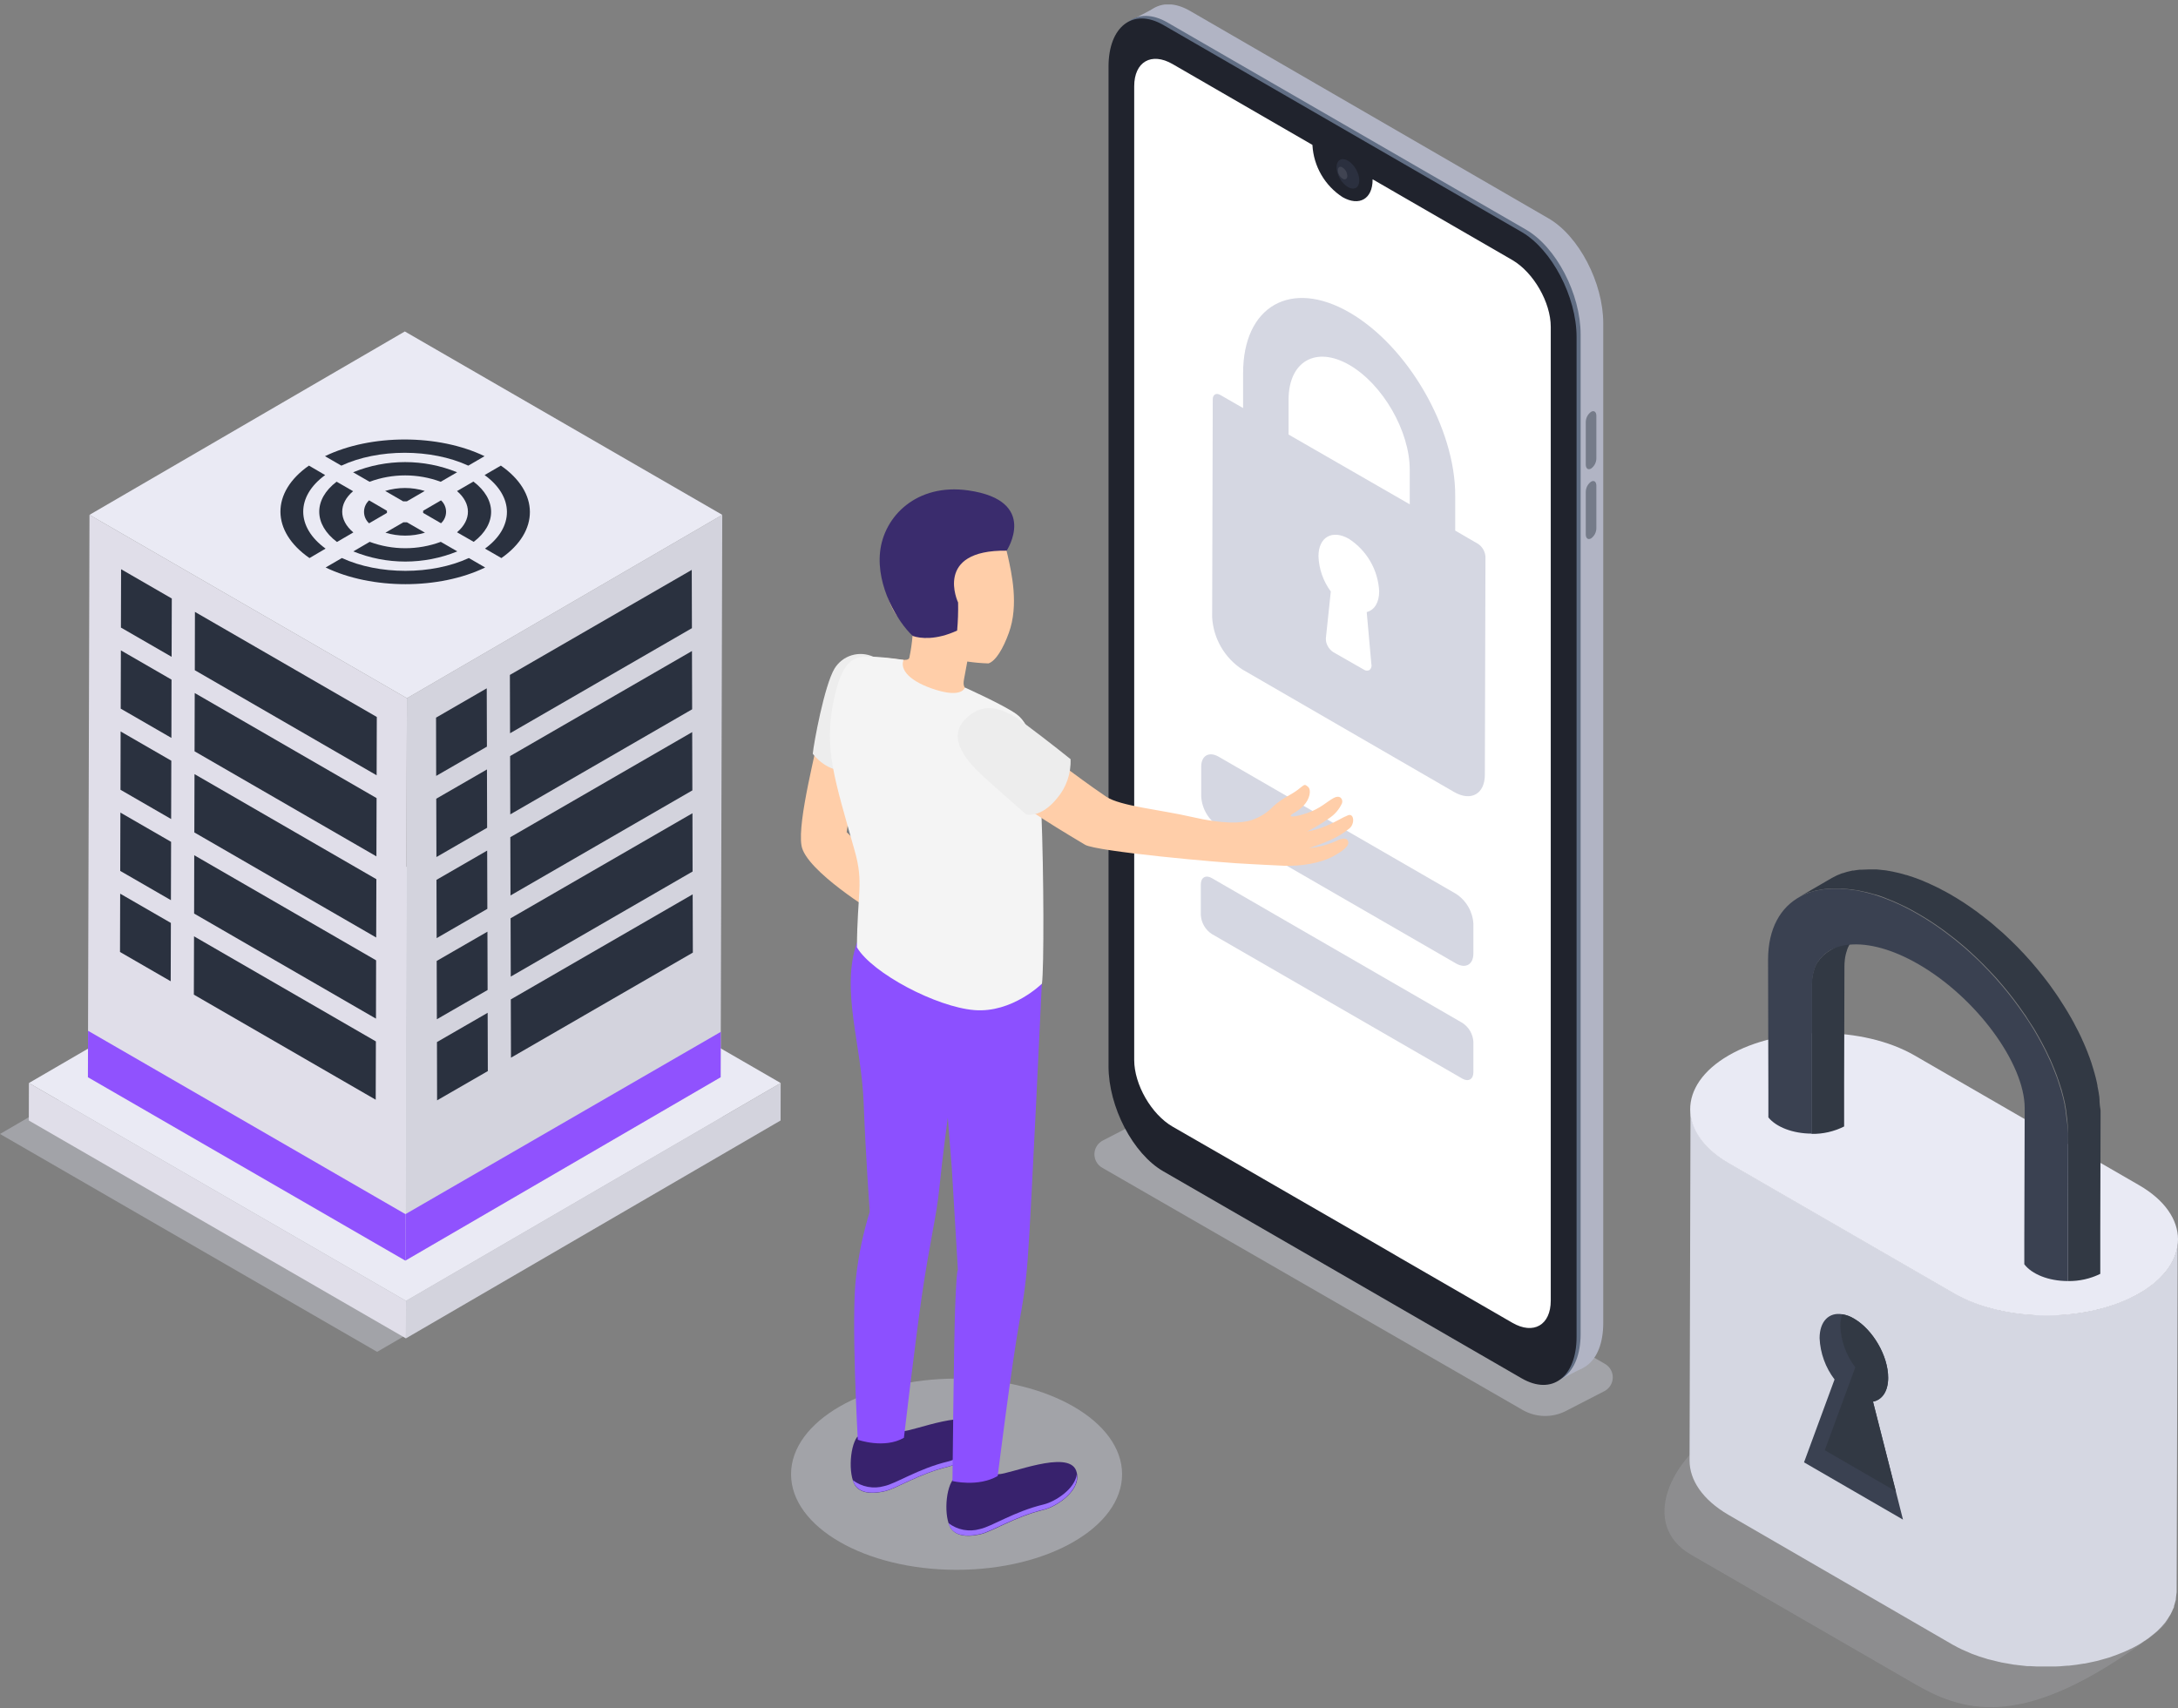 <svg width="399" height="313" viewBox="0 0 399 313" fill="none" xmlns="http://www.w3.org/2000/svg">
<rect x="0" y="0" width="399" height="313" fill="#808080" stroke="none"/>
<g clip-path="url(#clip0_643_0)">
<path opacity="0.4" d="M278.918 258.353L201.919 213.977C201.476 213.723 201.11 213.355 200.858 212.91C200.607 212.465 200.48 211.96 200.492 211.45C200.503 210.939 200.652 210.441 200.923 210.007C201.194 209.574 201.577 209.223 202.031 208.989L211.718 203.986C212.141 203.769 212.612 203.662 213.087 203.673C213.563 203.684 214.028 203.814 214.441 204.05L294.027 249.92C294.47 250.175 294.836 250.545 295.087 250.99C295.338 251.435 295.464 251.94 295.453 252.451C295.442 252.963 295.293 253.461 295.022 253.895C294.751 254.329 294.369 254.681 293.915 254.916L286.888 258.537C285.65 259.178 284.272 259.497 282.879 259.464C281.487 259.432 280.124 259.05 278.918 258.353Z" fill="#D6D8E5"/>
<path d="M283.638 250L218.011 212.082C212.421 208.885 207.941 200.253 207.941 192.836V9.616C207.941 2.199 212.453 -1.214 218.011 1.999L283.638 39.989C289.228 43.186 293.708 51.818 293.708 59.236V242.431C293.708 249.809 289.196 253.214 283.638 250Z" fill="#B1B4C4"/>
<path d="M284.764 253.301L289.962 250.672L284.979 242.12L284.764 253.301Z" fill="#B1B4C4"/>
<path d="M206.942 3.861L211.726 1.352L210.76 8.409L206.942 3.861Z" fill="#B1B4C4"/>
<path d="M279.501 252.095L213.882 214.177C208.292 210.979 203.82 202.347 203.82 194.93V11.742C203.82 4.325 208.324 0.912 213.882 4.125L279.501 42.043C285.091 45.24 289.563 53.872 289.563 61.29V244.485C289.523 251.903 285.019 255.308 279.501 252.095Z" fill="#616E84"/>
<path d="M288.821 61.761V244.941C288.821 252.366 284.317 255.771 278.759 252.566L253.029 237.691L245.043 233.072L213.14 214.648C207.55 211.451 203.078 202.819 203.078 195.393V12.214C203.078 4.82 207.582 1.383 213.14 4.589L278.759 42.507C284.293 45.72 288.821 54.376 288.821 61.761Z" fill="#20232D"/>
<path d="M284.093 59.899V238.315C284.093 242.807 280.939 244.637 277.05 242.383L256.534 230.53L254.745 229.483L254.139 229.131L249.706 226.565L236.873 219.164L231.547 216.087L229.407 214.848L214.817 206.448C210.928 204.202 207.781 198.726 207.781 194.234V15.819C207.781 11.319 210.928 9.496 214.817 11.742L240.435 26.553V26.625C240.545 28.532 241.103 30.387 242.063 32.038C243.023 33.689 244.359 35.09 245.961 36.128C248.996 37.863 251.455 36.456 251.455 32.931C251.455 32.931 251.455 32.875 251.455 32.851L277.074 47.662C280.939 49.932 284.093 55.399 284.093 59.899Z" fill="white"/>
<path d="M248.402 34.417C249.219 33.947 249.224 32.421 248.412 31.007C247.601 29.594 246.281 28.829 245.463 29.299C244.646 29.77 244.641 31.297 245.453 32.71C246.264 34.123 247.585 34.888 248.402 34.417Z" fill="#2B303F"/>
<path opacity="0.1" d="M245.961 32.739C245.703 32.571 245.489 32.343 245.336 32.075C245.183 31.806 245.096 31.505 245.083 31.197C245.083 30.637 245.474 30.398 245.953 30.693C246.207 30.858 246.419 31.081 246.57 31.344C246.721 31.606 246.808 31.901 246.824 32.204C246.824 32.795 246.433 33.019 245.961 32.739Z" fill="white"/>
<path d="M291.48 85.86C290.945 86.171 290.506 85.86 290.506 85.124V77.315C290.513 76.952 290.605 76.595 290.774 76.273C290.943 75.951 291.185 75.673 291.48 75.461C292.015 75.157 292.446 75.461 292.446 76.196V84.005C292.442 84.369 292.352 84.726 292.184 85.048C292.016 85.37 291.775 85.648 291.48 85.86Z" fill="#757B89"/>
<path d="M291.48 98.656C290.945 98.968 290.506 98.656 290.506 97.929V90.112C290.513 89.748 290.605 89.391 290.774 89.07C290.943 88.748 291.185 88.47 291.48 88.258C292.015 87.954 292.446 88.258 292.446 88.993V96.802C292.442 97.165 292.353 97.523 292.185 97.845C292.017 98.167 291.776 98.445 291.48 98.656Z" fill="#757B89"/>
<path opacity="0.4" d="M137.722 207.79L69.085 247.714L0 207.79L68.638 167.866L137.722 207.79Z" fill="#D6D8E5"/>
<path d="M143.017 198.455L143.001 205.32L74.363 245.245L74.379 238.371L143.017 198.455Z" fill="#D3D3DD"/>
<path d="M74.379 238.371L74.363 245.245L5.278 205.32L5.294 198.455L74.379 238.371Z" fill="#E0DEE9"/>
<path d="M143.017 198.455L74.38 238.371L5.295 198.455L73.932 158.531L143.017 198.455Z" fill="#EAEAF4"/>
<path d="M132.315 94.34L132.02 197.392L74.251 230.993L74.546 127.942L132.315 94.34Z" fill="#D3D3DD"/>
<path d="M74.547 127.942L74.252 230.993L16.107 197.392L16.395 94.34L74.547 127.942Z" fill="#E0DEE9"/>
<path d="M132.316 94.34L74.547 127.942L16.395 94.34L74.163 60.738L132.316 94.34Z" fill="#EAEAF4"/>
<path d="M31.384 139.396L31.352 150.082L22.072 144.719L22.096 134.032L31.384 139.396Z" fill="#2A313F"/>
<path d="M31.424 124.537L31.4 135.215L22.112 129.852L22.144 119.174L31.424 124.537Z" fill="#2A313F"/>
<path d="M31.472 109.67L31.44 120.357L22.152 114.994L22.184 104.307L31.472 109.67Z" fill="#2A313F"/>
<path d="M68.901 175.971L68.877 186.657L35.56 167.402L35.584 156.716L68.901 175.971Z" fill="#2A313F"/>
<path d="M68.949 161.104L68.917 171.791L35.601 152.536L35.633 141.849L68.949 161.104Z" fill="#2A313F"/>
<path d="M68.989 146.246L68.957 156.924L35.641 137.669L35.673 126.991L68.989 146.246Z" fill="#2A313F"/>
<path d="M69.029 131.379L68.997 142.065L35.688 122.811L35.712 112.124L69.029 131.379Z" fill="#2A313F"/>
<path d="M31.304 169.121L31.272 179.807L21.984 174.444L22.016 163.758L31.304 169.121Z" fill="#2A313F"/>
<path d="M31.344 154.262L31.312 164.949L22.024 159.586L22.056 148.899L31.344 154.262Z" fill="#2A313F"/>
<path d="M68.861 190.83L68.829 201.516L35.513 182.261L35.545 171.575L68.861 190.83Z" fill="#2A313F"/>
<path d="M89.208 140.994L89.24 151.681L79.953 157.044L79.921 146.357L89.208 140.994Z" fill="#2A313F"/>
<path d="M89.169 126.128L89.201 136.814L79.906 142.177L79.882 131.499L89.169 126.128Z" fill="#2A313F"/>
<path d="M126.894 163.878L126.926 174.556L93.609 193.811L93.577 183.132L126.894 163.878Z" fill="#2A313F"/>
<path d="M126.854 149.019L126.878 159.697L93.569 178.952L93.537 168.266L126.854 149.019Z" fill="#2A313F"/>
<path d="M126.806 134.152L126.838 144.831L93.521 164.085L93.489 153.407L126.806 134.152Z" fill="#2A313F"/>
<path d="M126.766 119.294L126.798 129.972L93.481 149.227L93.449 138.54L126.766 119.294Z" fill="#2A313F"/>
<path d="M126.726 104.427L126.758 115.105L93.441 134.36L93.409 123.674L126.726 104.427Z" fill="#2A313F"/>
<path d="M89.336 185.586L89.368 196.265L80.073 201.628L80.049 190.949L89.336 185.586Z" fill="#2A313F"/>
<path d="M89.296 170.72L89.328 181.406L80.033 186.769L80.001 176.083L89.296 170.72Z" fill="#2A313F"/>
<path d="M89.248 155.861L89.28 166.539L79.993 171.902L79.961 161.224L89.248 155.861Z" fill="#2A313F"/>
<path d="M132.045 189.079L132.021 197.392L74.26 230.993L74.276 222.481L132.045 189.079Z" fill="#9052FE"/>
<path d="M74.276 222.481L74.252 230.993L16.107 197.392L16.131 188.879L74.276 222.481Z" fill="#9052FE"/>
<path d="M73.892 95.707C74.116 95.707 74.332 95.707 74.547 95.707L77.853 97.609C75.492 98.324 72.972 98.324 70.61 97.609L73.892 95.707Z" fill="#2A313F"/>
<path d="M59.533 83.59C67.958 79.513 80.296 79.513 88.769 83.59L85.79 85.324C78.987 82.183 69.292 82.183 62.536 85.324L59.533 83.59Z" fill="#2A313F"/>
<path d="M64.685 86.539C70.793 84.054 77.63 84.054 83.739 86.539L80.736 88.281C76.531 86.723 71.908 86.723 67.703 88.281L64.685 86.539Z" fill="#2A313F"/>
<path d="M70.561 89.96C72.925 89.241 75.449 89.241 77.813 89.96L74.53 91.87C74.307 91.854 74.083 91.854 73.86 91.87L70.561 89.96Z" fill="#2A313F"/>
<path d="M77.51 93.98C77.53 93.853 77.53 93.724 77.51 93.597L80.792 91.686C81.084 91.952 81.317 92.276 81.476 92.638C81.636 92.999 81.718 93.389 81.718 93.784C81.718 94.18 81.636 94.57 81.476 94.931C81.317 95.293 81.084 95.617 80.792 95.883L77.51 93.98Z" fill="#2A313F"/>
<path d="M83.723 97.537C86.398 95.275 86.382 92.254 83.723 89.984L86.725 88.242C91.03 91.487 91.054 96.043 86.781 99.288L83.723 97.537Z" fill="#2A313F"/>
<path d="M64.684 90.008C62.009 92.278 62.033 95.299 64.732 97.561L61.73 99.312C57.425 96.067 57.401 91.511 61.666 88.266L64.684 90.008Z" fill="#2A313F"/>
<path d="M88.849 100.527C94.24 96.602 94.2 90.975 88.777 87.051L91.756 85.316C98.807 90.208 98.855 97.369 91.852 102.261L88.849 100.527Z" fill="#2A313F"/>
<path d="M62.632 102.253C69.428 105.386 79.123 105.386 85.886 102.253L88.881 103.987C80.464 108.064 68.118 108.064 59.653 103.987L62.632 102.253Z" fill="#2A313F"/>
<path d="M59.566 87.051C54.183 90.975 54.215 96.594 59.645 100.527L56.699 102.261C49.639 97.369 49.599 90.208 56.595 85.316L59.566 87.051Z" fill="#2A313F"/>
<path d="M67.727 99.288C71.929 100.846 76.55 100.846 80.752 99.288L83.779 101.038C77.67 103.523 70.833 103.523 64.725 101.038L67.727 99.288Z" fill="#2A313F"/>
<path d="M70.897 93.597C70.878 93.724 70.878 93.853 70.897 93.981L67.615 95.891C67.323 95.624 67.09 95.299 66.93 94.938C66.771 94.576 66.689 94.184 66.689 93.789C66.689 93.393 66.771 93.002 66.93 92.64C67.09 92.278 67.323 91.953 67.615 91.686L70.897 93.597Z" fill="#2A313F"/>
<path d="M266.724 163.782C267.652 164.382 268.425 165.193 268.98 166.148C269.535 167.104 269.857 168.177 269.919 169.281V174.724C269.919 176.746 268.481 177.561 266.724 176.538L223.25 151.425C222.322 150.825 221.55 150.014 220.995 149.058C220.439 148.103 220.118 147.029 220.056 145.926V140.483C220.056 138.46 221.501 137.645 223.25 138.66L266.724 163.782Z" fill="#D5D7E2"/>
<path opacity="0.4" d="M175.239 287.655C191.985 287.655 205.561 279.81 205.561 270.134C205.561 260.458 191.985 252.614 175.239 252.614C158.493 252.614 144.917 260.458 144.917 270.134C144.917 279.81 158.493 287.655 175.239 287.655Z" fill="#D6D8E5"/>
<path d="M150.132 133.681C149.773 136.814 146.036 150.338 146.834 154.966C147.633 159.594 160.41 167.355 160.41 167.355L162.183 159.418L155.107 152.488L157.024 139.356L150.132 133.681Z" fill="#FFCEA9"/>
<path d="M159.995 120.349C158.752 119.774 157.343 119.676 156.033 120.072C154.723 120.468 153.604 121.332 152.887 122.499C151.011 125.616 149.062 136.294 148.895 138.117C148.895 138.117 151.53 141.762 155.483 141.154L159.995 120.349Z" fill="#EDEDED"/>
<path d="M174.577 271.133C177.366 271.913 180.35 271.554 182.874 270.134C184.871 270.198 195.651 265.57 197.137 269.455C198.423 272.86 193.743 276.009 191.243 276.648C185.789 277.967 181.756 280.693 179.56 281.156C177.963 281.5 175.815 281.724 174.513 280.445C172.916 278.87 173.052 273.164 174.577 271.133Z" fill="#38226D"/>
<path d="M179.52 280.181C181.717 279.718 185.749 276.984 191.204 275.673C193.304 275.162 196.913 272.868 197.273 270.134C197.76 273.267 193.535 276.049 191.204 276.616C185.749 277.935 181.717 280.661 179.52 281.124C177.923 281.468 175.775 281.692 174.473 280.413C174.138 280.037 173.894 279.589 173.763 279.102C174.572 279.719 175.514 280.138 176.514 280.326C177.513 280.513 178.543 280.464 179.52 280.181Z" fill="#9C73FF"/>
<path d="M157.056 263.26C159.83 264.027 162.794 263.668 165.306 262.261C167.302 262.325 178.083 257.689 179.568 261.582C180.854 264.987 176.182 268.136 173.683 268.776C168.22 270.094 164.188 272.82 161.992 273.284C160.394 273.627 158.246 273.851 156.945 272.564C155.395 270.982 155.531 265.291 157.056 263.26Z" fill="#38226D"/>
<path d="M161.999 272.308C164.195 271.845 168.228 269.111 173.69 267.8C175.782 267.289 179.392 264.995 179.751 262.261C180.238 265.395 176.022 268.176 173.69 268.744C168.228 270.062 164.195 272.788 161.999 273.252C160.402 273.595 158.254 273.819 156.952 272.532C156.615 272.161 156.371 271.714 156.241 271.229C157.05 271.846 157.992 272.266 158.992 272.453C159.992 272.64 161.022 272.591 161.999 272.308Z" fill="#9C73FF"/>
<path d="M156.84 233.887C157.305 229.87 158.139 225.905 159.332 222.041C159.332 222.041 158.589 211.827 158.222 202.139C157.799 191.141 153.982 181.462 156.992 172.694L190.86 180.239C190.86 180.239 188.807 224.072 188.36 229.379C188.109 233.51 187.599 237.621 186.835 241.688C185.286 250.192 182.778 270.462 182.778 270.462C179.193 272.54 174.489 271.389 174.489 271.389C174.489 271.389 174.744 245.812 174.976 239.658C175.256 232.176 175.487 232.744 175.487 232.744L174.369 214.097L173.634 204.817C173.634 204.817 172.692 211.627 172.085 217.709C171.55 223.009 170.272 227.812 168.843 237.691C167.605 246.26 165.593 263.46 165.593 263.46C162.007 265.546 157.144 263.82 157.144 263.82C157.144 263.82 155.874 241.312 156.84 233.887Z" fill="#8C50FF"/>
<path d="M161.792 120.541C164.371 120.66 166.296 121.34 166.583 120.541C166.864 119.209 167.061 117.861 167.174 116.504C166.879 115.753 166.623 114.946 166.623 114.946C163.381 112.955 162.359 109.446 161.927 105.354C161.201 98.376 164.97 92.27 171.942 91.534C178.498 90.855 183.321 95.467 184.607 101.797C185.302 104.923 186.683 110.829 184.815 115.969C183.776 118.846 182.419 121.124 181.085 121.564C179.786 121.526 178.49 121.411 177.204 121.22C177.204 121.22 176.853 123.154 176.613 124.417C176.374 125.68 176.469 126.319 178.945 127.846C181.421 129.373 175.2 132.506 171.143 132.202C167.086 131.898 162.55 129.508 161.313 126.839C159.899 123.913 160.019 120.453 161.792 120.541Z" fill="#FFCEA9"/>
<path d="M165.529 120.916C164.81 122.707 166.631 124.913 171.478 126.415C176.326 127.918 176.757 125.976 176.757 125.976C176.757 125.976 183.864 129.173 186.18 130.835C189.095 132.873 190.381 138.764 190.772 148.707C191.227 160.217 191.267 177.29 190.884 180.239C190.884 180.239 185.445 185.658 178.49 185.091C171.534 184.523 159.819 178.353 156.984 173.597C157.056 163.502 158.238 161.863 156.609 156.013C152.872 142.705 150.899 137.254 152.72 128.413C154.213 121.124 156.313 120.221 159.188 120.285C161.312 120.383 163.428 120.593 165.529 120.916Z" fill="#F4F4F4"/>
<path d="M218.419 149.714C212.677 148.38 205.21 147.716 202.663 145.99C196.498 141.809 191.427 137.597 187.69 135.439C183.281 132.889 181.525 133.433 179.145 134.288C176.35 135.303 176.134 138.62 180.91 142.609C186.564 147.317 191.036 150.178 198.79 154.798C200.818 156.005 223.37 158.115 229.343 158.347C230.94 158.411 232.154 158.522 235.237 158.642C238.319 158.762 241.889 158.163 244.157 156.948C246.425 155.733 247.056 154.934 247.008 154.366C246.952 153.655 246.297 153.471 245.195 153.911C243.503 154.732 241.677 155.241 239.805 155.413C239.805 155.413 242.264 154.614 243.686 153.951C244.956 153.393 246.146 152.667 247.223 151.793C248.245 150.929 248.062 148.955 246.944 149.395C245.826 149.834 245.067 150.434 242.951 151.337C241.827 151.818 240.65 152.165 239.445 152.368C240.839 151.678 242.174 150.876 243.438 149.97C244.483 149.302 245.315 148.348 245.834 147.221C246.097 146.629 245.634 145.526 244.316 146.229C243.127 146.853 241.921 148.148 239.445 148.995C237.664 149.602 236.323 149.794 236.466 149.435C236.61 149.075 237.68 148.803 238.814 147.62C239.948 146.437 240.292 144.727 239.613 144.167C238.934 143.608 239.046 143.728 237.752 144.719C236.459 145.71 234.997 146.19 233.288 147.732C232.2 148.881 230.849 149.748 229.351 150.258C227.387 150.929 223.873 150.977 218.419 149.714Z" fill="#FFCEA9"/>
<path d="M176.781 131.842C179.488 129.085 182.674 128.837 187.498 132.434C192.321 136.031 196.122 139.108 196.122 139.108C196.232 141.76 195.323 144.354 193.583 146.357C190.604 149.986 187.993 149.235 187.993 149.235C187.993 149.235 183.329 145.166 180.215 142.345C177.1 139.524 173.435 135.239 176.781 131.842Z" fill="#EDEDED"/>
<path d="M184.415 100.902C184.415 100.902 190.444 91.734 177.387 89.864C167.972 88.521 161.919 94.572 161.224 101.15C160.554 107.424 164.419 113.938 167.206 116.528C168.563 117.016 171.494 117.327 175.343 115.545C175.496 113.836 175.554 112.121 175.519 110.406C175.519 110.406 170.935 100.734 184.415 100.902Z" fill="#3A2C6D"/>
<g opacity="0.4">
<path opacity="0.4" d="M384.914 288.862C394.361 294.321 402.379 293.753 393.626 300.203C371.154 316.756 360.35 314.103 350.902 308.644L309.792 284.881C300.337 279.422 305.99 267.297 315.382 261.854C324.773 256.411 334.348 259.64 343.803 265.107L384.914 288.862Z" fill="#D6D8E5"/>
</g>
<path d="M398.936 227.82C398.936 228.068 398.896 228.324 398.848 228.58C398.808 228.787 398.757 228.993 398.696 229.195C398.633 229.435 398.577 229.675 398.489 229.914C398.401 230.154 398.329 230.306 398.241 230.506C398.153 230.706 398.026 231.009 397.89 231.257C397.754 231.505 397.674 231.617 397.57 231.793C397.467 231.969 397.211 232.36 397.003 232.632C396.796 232.904 396.596 233.168 396.365 233.431C396.309 233.487 396.261 233.551 396.205 233.615C395.893 233.959 395.55 234.287 395.191 234.614C394.959 234.822 394.704 235.022 394.448 235.23C394.192 235.438 394.017 235.589 393.777 235.757C393.538 235.925 393.202 236.149 392.907 236.341C392.611 236.533 392.316 236.74 391.988 236.924C391.251 237.35 390.491 237.737 389.712 238.083L389.026 238.371C388.413 238.637 387.783 238.877 387.133 239.09C386.901 239.17 386.67 239.258 386.438 239.33C386.031 239.458 385.64 239.57 385.192 239.69C384.745 239.81 384.57 239.866 384.242 239.945C383.915 240.025 383.356 240.137 382.909 240.225C382.605 240.289 382.31 240.361 381.998 240.409C381.096 240.569 380.177 240.697 379.259 240.793L378.397 240.865C377.854 240.913 377.311 240.953 376.799 240.977C376.456 240.977 376.105 240.977 375.753 240.977C375.402 240.977 374.875 240.977 374.436 240.977C373.996 240.977 373.693 240.977 373.326 240.977C372.958 240.977 372.527 240.977 372.104 240.913L370.986 240.825L369.788 240.689L368.71 240.537L367.424 240.313L366.426 240.113C365.923 240.001 365.428 239.874 364.933 239.746L364.134 239.522C363.248 239.258 362.385 238.97 361.547 238.643C361.131 238.483 360.748 238.307 360.333 238.131C360.125 238.035 359.91 237.955 359.71 237.859C359.103 237.564 358.504 237.26 357.937 236.932L316.811 213.17C312.059 210.42 309.687 206.815 309.695 203.21L309.52 267.625C309.52 271.229 311.915 274.818 316.635 277.576L357.69 301.354C358.265 301.682 358.855 301.986 359.462 302.274C359.662 302.369 359.886 302.457 360.093 302.545C360.453 302.705 360.804 302.873 361.171 303.017L361.299 303.065C362.138 303.393 363 303.68 363.887 303.936L364.094 304.008L364.717 304.16C365.212 304.288 365.707 304.416 366.21 304.528C366.346 304.528 366.474 304.599 366.61 304.623L367.217 304.727C367.64 304.807 368.063 304.887 368.494 304.951L369.005 305.039C369.189 305.039 369.381 305.079 369.572 305.103C369.972 305.159 370.371 305.199 370.778 305.239L371.345 305.303H371.888L373.11 305.367H373.725H376.193H376.584C377.135 305.367 377.67 305.303 378.181 305.263L378.844 305.215H379.043C379.97 305.119 380.88 304.991 381.791 304.831H381.918C382.182 304.783 382.429 304.711 382.717 304.663C383.164 304.578 383.611 304.482 384.059 304.376L385.001 304.12C385.416 304.008 385.839 303.896 386.247 303.768L386.51 303.688C386.662 303.64 386.79 303.576 386.941 303.528C387.586 303.305 388.216 303.065 388.834 302.809L389.529 302.513C390.327 302.162 391.078 301.778 391.805 301.362L392.092 301.187C392.316 301.051 392.507 300.907 392.715 300.771C392.923 300.635 393.314 300.395 393.585 300.195C393.857 299.996 394.041 299.836 394.256 299.66C394.472 299.484 394.767 299.26 394.999 299.044L395.151 298.925C395.454 298.637 395.742 298.349 396.013 298.053L396.173 297.862C396.333 297.678 396.5 297.502 396.644 297.318C396.788 297.134 396.748 297.15 396.812 297.07C397.019 296.79 397.203 296.511 397.379 296.223C397.451 296.111 397.546 295.991 397.61 295.871C397.644 295.812 397.674 295.751 397.698 295.687C397.83 295.444 397.947 295.193 398.05 294.936C398.113 294.792 398.201 294.648 398.257 294.505C398.313 294.361 398.257 294.401 398.257 294.353C398.345 294.113 398.401 293.865 398.465 293.625C398.521 293.465 398.569 293.303 398.609 293.138C398.609 293.098 398.609 293.058 398.609 293.01C398.609 292.754 398.672 292.506 398.688 292.251C398.704 291.995 398.744 291.923 398.752 291.755V291.539L398.936 227.133C398.947 227.362 398.947 227.591 398.936 227.82Z" fill="#D5D7E2"/>
<path d="M391.885 217.182C401.324 222.641 401.38 231.497 391.989 236.956C382.598 242.415 367.321 242.423 357.874 236.956L316.747 213.193C307.308 207.734 307.252 198.878 316.651 193.411C326.051 187.944 341.311 187.952 350.759 193.411L391.885 217.182Z" fill="#E9EAF4"/>
<path d="M330.49 267.96L336.08 252.774C334.42 250.591 333.464 247.953 333.341 245.213C333.341 242.096 335.082 240.417 337.494 240.825C338.255 240.949 338.985 241.22 339.642 241.624C343.108 243.63 345.919 248.474 345.903 252.47C345.903 254.956 344.793 256.507 343.124 256.842L347.308 273.276L348.618 278.455L330.49 267.96Z" fill="#3A4151"/>
<path d="M334.291 265.738L339.881 250.552C338.214 248.373 337.258 245.733 337.142 242.991C337.134 242.254 337.253 241.521 337.493 240.825C338.254 240.949 338.984 241.22 339.641 241.624C343.107 243.63 345.918 248.474 345.902 252.47C345.902 254.956 344.792 256.507 343.123 256.842L347.308 273.275L334.291 265.738Z" fill="#323944"/>
<path d="M341.135 170.696C340.753 170.93 340.393 171.197 340.057 171.495L339.881 171.655C339.58 171.958 339.312 172.293 339.083 172.654L338.867 173.005L338.819 173.093C338.776 173.156 338.739 173.223 338.708 173.293C338.581 173.53 338.471 173.776 338.38 174.029C338.38 174.029 338.38 174.029 338.38 174.077C338.164 174.675 338.022 175.298 337.957 175.931V176.003C337.911 176.353 337.889 176.705 337.893 177.058L337.837 198.638V206.416C335.993 207.343 333.951 207.809 331.888 207.774V197.264V180.543C331.891 179.977 331.942 179.413 332.039 178.856C332.039 178.744 332.079 178.624 332.111 178.505C332.142 178.348 332.182 178.193 332.231 178.041C332.231 178.041 332.231 177.993 332.231 177.969C332.275 177.828 332.325 177.689 332.383 177.553C332.375 177.53 332.375 177.505 332.383 177.481C332.431 177.37 332.471 177.266 332.519 177.162C332.543 177.07 332.578 176.982 332.622 176.898C332.651 176.861 332.675 176.821 332.694 176.778C332.794 176.563 332.911 176.358 333.046 176.163C333.046 176.163 333.046 176.163 333.086 176.163C333.204 175.986 333.332 175.815 333.469 175.651C333.613 175.491 333.756 175.331 333.908 175.18C333.954 175.114 334.014 175.059 334.084 175.02C334.246 174.868 334.416 174.727 334.595 174.596C334.747 174.471 334.913 174.364 335.09 174.276C335.14 174.233 335.194 174.193 335.25 174.156L341.135 170.696Z" fill="#323944"/>
<path d="M384.817 203.466V204.201L384.762 225.566V233.423C382.933 234.32 380.92 234.772 378.884 234.742H378.812V224.231L378.852 207.67C378.855 206.794 378.807 205.919 378.708 205.049C378.66 204.625 378.605 204.185 378.533 203.746C378.533 203.69 378.533 203.618 378.533 203.554C378.477 203.218 378.421 202.867 378.341 202.531C378.349 202.483 378.349 202.435 378.341 202.387C378.165 201.54 377.958 200.677 377.71 199.813C377.71 199.693 377.638 199.59 377.606 199.478C377.495 199.094 377.375 198.726 377.247 198.351C377.119 197.975 376.951 197.471 376.792 197.032C376.632 196.592 376.48 196.233 376.321 195.833C376.121 195.305 375.881 194.778 375.65 194.234C375.619 194.179 375.595 194.12 375.578 194.059C375.578 194.059 375.578 194.019 375.53 193.987C375.107 193.051 374.644 192.1 374.133 191.165C373.941 190.781 373.733 190.414 373.518 190.038C373.238 189.535 372.959 189.039 372.655 188.543C372.352 188.048 371.976 187.504 371.641 186.993C371.481 186.729 371.322 186.465 371.146 186.194L370.97 185.93C370.941 185.883 370.906 185.84 370.866 185.802C369.652 184.017 368.346 182.296 366.953 180.647C366.865 180.535 366.762 180.431 366.674 180.327C366.027 179.528 365.372 178.816 364.685 178.105C364.593 177.991 364.491 177.884 364.382 177.785C364.031 177.417 363.679 177.05 363.312 176.682C362.944 176.314 362.465 175.835 362.026 175.427C361.363 174.812 360.708 174.196 360.022 173.597C358.84 172.574 357.626 171.604 356.38 170.688L355.653 170.16C354.31 169.193 352.919 168.294 351.485 167.466C350.998 167.187 350.535 166.939 350.063 166.667C349.592 166.395 349.009 166.124 348.466 165.868C348.107 165.692 347.74 165.532 347.388 165.372L346.933 165.164L346.39 164.949C345.416 164.541 344.449 164.149 343.499 163.894C343.462 163.885 343.425 163.88 343.387 163.878L343.036 163.79C342.876 163.726 342.717 163.702 342.573 163.654C342.429 163.606 342.174 163.534 341.99 163.494H341.942L341.551 163.406C341.199 163.318 340.872 163.246 340.536 163.19C340.353 163.142 340.145 163.118 339.954 163.086C339.919 163.079 339.884 163.079 339.85 163.086L339.139 162.966H338.971C338.532 162.903 338.089 162.863 337.646 162.847C337.365 162.815 337.082 162.799 336.799 162.799H336.376C335.944 162.795 335.512 162.817 335.082 162.863H335.002H334.675C334.538 162.87 334.402 162.886 334.268 162.91C334.144 162.92 334.021 162.939 333.9 162.966H333.86C333.757 162.966 333.653 163.014 333.549 163.022C333.301 163.07 333.054 163.11 332.806 163.182C332.767 163.176 332.726 163.176 332.686 163.182C332.617 163.183 332.549 163.199 332.487 163.23C332.307 163.269 332.131 163.322 331.96 163.39C331.822 163.418 331.685 163.455 331.552 163.502C331.552 163.502 331.505 163.502 331.489 163.502C331.473 163.502 331.489 163.502 331.489 163.502C331.194 163.601 330.906 163.719 330.626 163.854L330.522 163.894C330.337 163.977 330.155 164.071 329.979 164.173C329.857 164.221 329.739 164.28 329.628 164.349L335.593 160.88C336.192 160.537 336.82 160.248 337.47 160.017C337.493 160.01 337.518 160.01 337.542 160.017C338.063 159.834 338.597 159.687 339.139 159.577L339.315 159.53H339.514C339.882 159.458 340.265 159.418 340.64 159.37H340.888H340.968C341.415 159.37 341.87 159.314 342.349 159.314H342.589C342.956 159.314 343.323 159.314 343.707 159.314H343.763C343.954 159.314 344.154 159.362 344.346 159.37L345.096 159.45H345.168C345.416 159.45 345.663 159.538 345.927 159.569C346.19 159.601 346.294 159.625 346.478 159.673H346.542C346.981 159.761 347.428 159.865 347.899 159.977C348.339 160.081 348.786 160.209 349.225 160.345C349.248 160.338 349.273 160.338 349.297 160.345C349.452 160.385 349.604 160.435 349.752 160.497C350.047 160.585 350.327 160.673 350.599 160.776C350.654 160.788 350.708 160.806 350.758 160.832C350.949 160.888 351.136 160.958 351.317 161.04C351.533 161.128 351.756 161.2 351.988 161.288C352.073 161.332 352.161 161.369 352.252 161.4L352.85 161.664C353.026 161.736 353.202 161.799 353.378 161.887C353.515 161.942 353.649 162.006 353.777 162.079C353.99 162.162 354.198 162.258 354.4 162.367C354.535 162.423 354.663 162.487 354.799 162.559C354.935 162.631 355.166 162.735 355.334 162.823C355.502 162.91 355.749 163.038 355.949 163.158C356.052 163.197 356.151 163.245 356.244 163.302L357.386 163.934C357.498 164.006 357.618 164.061 357.722 164.141C358.233 164.429 358.728 164.741 359.223 165.061C359.479 165.204 359.726 165.38 359.974 165.54C360.094 165.632 360.22 165.717 360.349 165.796L360.732 166.052C361.244 166.403 361.739 166.755 362.242 167.123L362.705 167.49C362.849 167.594 363 167.69 363.144 167.81C363.288 167.93 363.551 168.122 363.759 168.298C364.286 168.689 364.781 169.097 365.292 169.537L365.452 169.68C365.551 169.759 365.644 169.845 365.732 169.936C366.083 170.224 366.434 170.52 366.786 170.839C367.137 171.159 367.544 171.527 367.912 171.894C367.986 171.95 368.053 172.014 368.111 172.086C368.152 172.107 368.188 172.137 368.215 172.174C368.684 172.616 369.139 173.064 369.581 173.517L370.275 174.252C370.379 174.348 370.483 174.468 370.587 174.572C370.691 174.676 370.763 174.748 370.85 174.852C371.242 175.275 371.649 175.731 372.032 176.163C372.224 176.37 372.4 176.594 372.575 176.794L372.839 177.114C372.943 177.234 373.054 177.354 373.142 177.465C373.542 177.937 373.901 178.393 374.268 178.856C374.404 179.032 374.532 179.208 374.676 179.384C374.819 179.56 374.899 179.663 375.003 179.807L375.426 180.367C375.778 180.846 376.113 181.35 376.464 181.83L376.856 182.397L376.959 182.549C377.167 182.837 377.343 183.164 377.542 183.452C377.926 184.068 378.341 184.667 378.684 185.266L378.82 185.49C379.243 186.178 379.619 186.881 380.002 187.576C380.002 187.64 380.058 187.696 380.09 187.752C380.132 187.824 380.169 187.899 380.202 187.976C380.377 188.312 380.553 188.631 380.721 188.967C380.888 189.303 381.056 189.647 381.216 189.982C381.304 190.166 381.376 190.358 381.463 190.534C381.493 190.59 381.517 190.649 381.535 190.71C381.583 190.797 381.623 190.901 381.671 190.989C381.815 191.309 381.943 191.621 382.078 191.94C382.214 192.26 382.326 192.556 382.454 192.86C382.518 193.019 382.573 193.187 382.629 193.347C382.644 193.403 382.665 193.457 382.693 193.507C382.725 193.605 382.762 193.701 382.805 193.795C382.909 194.122 383.029 194.426 383.132 194.738C383.236 195.05 383.332 195.361 383.42 195.673C383.468 195.817 383.508 195.961 383.556 196.113C383.604 196.265 383.556 196.217 383.596 196.273C383.636 196.382 383.671 196.495 383.699 196.608C383.787 196.928 383.875 197.24 383.947 197.543C384.019 197.847 384.091 198.143 384.155 198.439C384.155 198.566 384.211 198.718 384.242 198.846C384.239 198.891 384.239 198.937 384.242 198.982C384.242 199.094 384.29 199.214 384.306 199.318C384.362 199.606 384.41 199.901 384.466 200.181C384.522 200.461 384.538 200.733 384.586 200.98C384.634 201.228 384.586 201.316 384.626 201.492C384.633 201.526 384.633 201.562 384.626 201.596C384.63 201.665 384.63 201.734 384.626 201.804C384.626 202.067 384.674 202.339 384.69 202.603C384.706 202.867 384.801 203.218 384.817 203.466Z" fill="#323944"/>
<path d="M378.868 207.67L378.828 224.232V234.742C375.259 234.742 372.208 233.463 370.843 231.665V227.293L370.914 203.059C370.914 194.866 362.026 182.781 351.453 176.682C346.702 173.933 342.278 172.782 338.836 173.101C337.605 173.188 336.405 173.531 335.314 174.109C335.258 174.145 335.205 174.185 335.154 174.228C334.978 174.317 334.812 174.424 334.659 174.548C334.476 174.673 334.305 174.815 334.148 174.972C334.078 175.011 334.018 175.066 333.972 175.132C333.808 175.271 333.661 175.429 333.533 175.603C333.387 175.759 333.258 175.93 333.15 176.115C333.15 176.115 333.15 176.115 333.11 176.115C332.976 176.31 332.858 176.516 332.759 176.73C332.684 176.85 332.625 176.979 332.583 177.114C332.523 177.213 332.477 177.321 332.447 177.434C332.439 177.457 332.439 177.482 332.447 177.505C332.38 177.663 332.326 177.826 332.287 177.993C332.238 178.145 332.198 178.3 332.168 178.457C332.137 178.572 332.113 178.69 332.096 178.808C331.998 179.365 331.948 179.929 331.944 180.495V197.216V207.726C328.422 207.726 325.38 206.511 323.958 204.753V200.173L323.902 175.867C323.902 170.176 326.154 166.212 329.892 164.237C330.068 164.135 330.249 164.041 330.435 163.958L330.539 163.918C330.818 163.783 331.106 163.665 331.401 163.566C331.553 163.503 331.711 163.455 331.872 163.422C332.043 163.354 332.219 163.301 332.399 163.262C332.461 163.231 332.529 163.215 332.599 163.214C332.638 163.208 332.679 163.208 332.719 163.214L333.086 163.134C333.209 163.1 333.335 163.073 333.461 163.054C333.565 163.054 333.669 163.014 333.773 162.998H333.813C333.934 162.971 334.056 162.952 334.18 162.943C334.315 162.918 334.451 162.902 334.587 162.895C334.723 162.882 334.859 162.882 334.995 162.895C335.424 162.849 335.856 162.827 336.288 162.831H336.711C336.994 162.831 337.277 162.847 337.558 162.879C338.002 162.895 338.444 162.935 338.884 162.998C339.179 163.025 339.472 163.067 339.762 163.126C339.796 163.119 339.832 163.119 339.866 163.126C340.058 163.126 340.265 163.182 340.449 163.23C340.784 163.286 341.112 163.358 341.463 163.446C341.814 163.534 342.134 163.606 342.485 163.71C342.629 163.758 342.789 163.782 342.948 163.846L343.42 163.974C344.37 164.269 345.336 164.621 346.31 165.029C346.654 165.157 346.973 165.308 347.309 165.452C347.644 165.596 348.027 165.772 348.387 165.948L349.329 166.419C349.529 166.531 349.752 166.635 349.952 166.739C350.423 167.003 350.886 167.251 351.373 167.538C352.807 168.366 354.199 169.265 355.542 170.232L356.269 170.76C357.514 171.676 358.728 172.646 359.91 173.669C360.597 174.268 361.252 174.884 361.915 175.499C362.354 175.907 362.777 176.299 363.2 176.754C363.623 177.21 363.919 177.489 364.27 177.857C364.38 177.956 364.481 178.063 364.574 178.177C365.261 178.888 365.915 179.64 366.562 180.399C366.65 180.503 366.754 180.607 366.842 180.719C368.235 182.368 369.541 184.089 370.755 185.874C370.857 185.998 370.95 186.129 371.034 186.266C371.561 187.065 372.056 187.816 372.544 188.608C372.847 189.103 373.127 189.599 373.406 190.102C373.622 190.478 373.829 190.845 374.021 191.229C374.532 192.164 374.995 193.115 375.418 194.051C375.466 194.139 375.506 194.226 375.538 194.298C375.77 194.826 376.009 195.353 376.209 195.897C376.369 196.289 376.528 196.696 376.68 197.096C376.832 197.496 377 197.975 377.135 198.415C377.271 198.854 377.383 199.158 377.495 199.542C377.495 199.654 377.567 199.757 377.599 199.877C377.846 200.741 378.07 201.604 378.229 202.451C378.237 202.499 378.237 202.547 378.229 202.595C378.309 202.931 378.365 203.282 378.421 203.618C378.421 203.682 378.421 203.754 378.421 203.81C378.493 204.249 378.549 204.673 378.597 205.113C378.736 205.959 378.826 206.813 378.868 207.67Z" fill="#3A4151"/>
<path d="M270.757 99.647C271.157 99.911 271.491 100.266 271.729 100.682C271.968 101.099 272.105 101.566 272.13 102.045L272.018 141.953C272.018 145.47 269.511 146.901 266.428 145.151L227.594 122.675C225.983 121.624 224.643 120.208 223.681 118.541C222.72 116.875 222.164 115.005 222.06 113.083L222.171 73.175C222.171 72.296 222.802 71.936 223.561 72.376L227.729 74.774V68.379C227.729 56.054 236.514 51.067 247.223 57.261C257.932 63.456 266.628 78.514 266.588 90.831V97.225L270.757 99.647ZM258.259 92.454V86.06C258.259 79.01 253.316 70.41 247.199 66.877C241.082 63.344 236.075 66.189 236.059 73.231V79.625L258.267 92.414L258.259 92.454ZM251.232 121.748L250.377 112.156C251.806 111.788 252.661 110.398 252.661 108.336C252.56 106.413 252.005 104.542 251.044 102.875C250.082 101.208 248.74 99.793 247.127 98.744C244.068 96.978 241.537 98.4 241.537 101.941C241.627 104.267 242.414 106.512 243.797 108.384L242.894 116.936C242.867 117.438 242.983 117.937 243.23 118.375C243.471 118.837 243.829 119.228 244.268 119.51L249.858 122.707C250.007 122.815 250.184 122.879 250.368 122.89C250.552 122.902 250.735 122.86 250.896 122.771C251.039 122.643 251.147 122.48 251.209 122.298C251.27 122.115 251.284 121.92 251.247 121.732" fill="#D5D7E2"/>
<path d="M267.858 187.409C268.453 187.785 268.95 188.297 269.308 188.902C269.666 189.508 269.875 190.191 269.918 190.893V196.488C269.918 197.767 269 198.287 267.89 197.647L222.004 171.151C221.417 170.768 220.928 170.253 220.577 169.646C220.226 169.039 220.023 168.358 219.983 167.658V162.063C219.983 160.776 220.902 160.265 222.012 160.912L267.858 187.409Z" fill="#D5D7E2"/>
</g>
<defs>
<clipPath id="clip0_643_0">
<rect width="399" height="312" fill="white" transform="translate(0 0.824)"/>
</clipPath>
</defs>
</svg>
